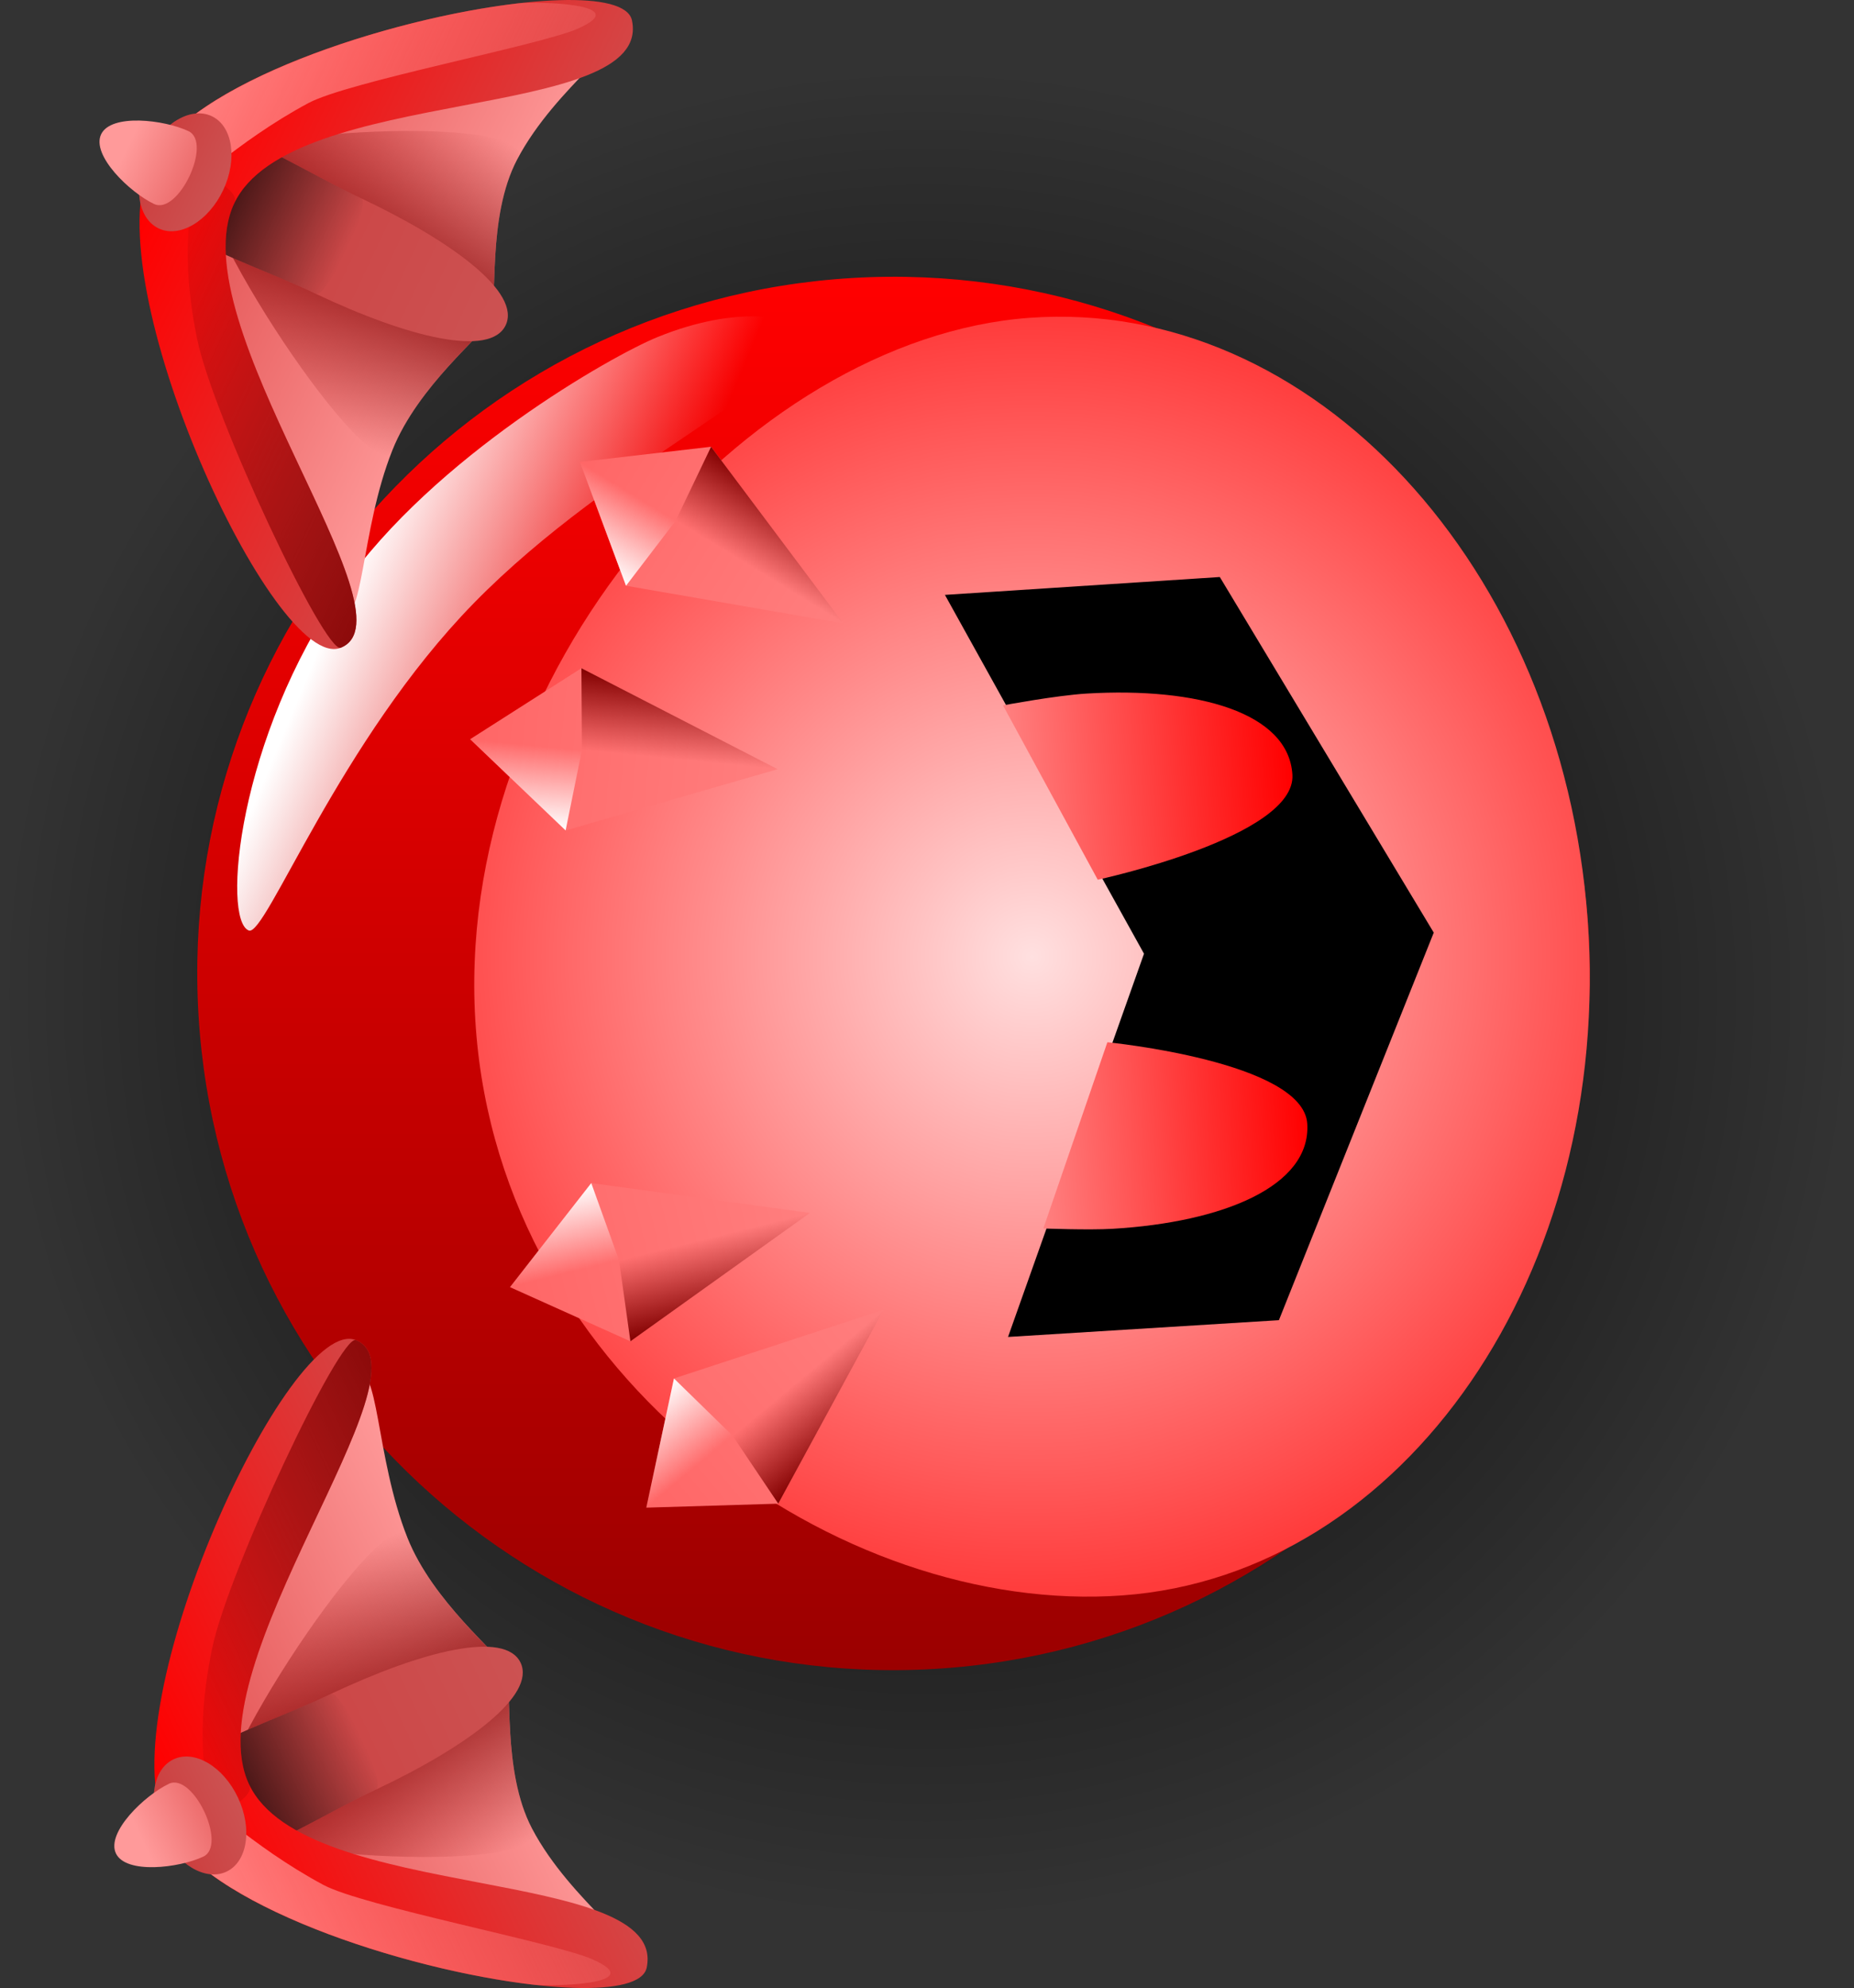 <svg version="1.1" xmlns="http://www.w3.org/2000/svg" xmlns:xlink="http://www.w3.org/1999/xlink" width="65.598" height="70.296" viewBox="0,0,65.598,70.296"><rect x="0" y="0" width="65.598" height="70.296" fill="#333333" stroke="none"/><defs><radialGradient cx="240.061" cy="180.049" r="32.799" gradientUnits="userSpaceOnUse" id="color-1"><stop offset="0" stop-color="#000000"/><stop offset="1" stop-color="#000000" stop-opacity="0"/></radialGradient><linearGradient x1="238.875" y1="154.687" x2="238.875" y2="203.957" gradientUnits="userSpaceOnUse" id="color-2"><stop offset="0" stop-color="#ff0000"/><stop offset="1" stop-color="#9b0000"/></linearGradient><radialGradient cx="243.776" cy="178.729" r="22.629" gradientUnits="userSpaceOnUse" id="color-3"><stop offset="0" stop-color="#ffe0e0"/><stop offset="1" stop-color="#ff3b3b"/></radialGradient><linearGradient x1="243.951" y1="185.242" x2="253.509" y2="184.546" gradientUnits="userSpaceOnUse" id="color-4"><stop offset="0" stop-color="#ff8080"/><stop offset="1" stop-color="#ff0000"/></linearGradient><linearGradient x1="242.974" y1="172.93" x2="252.983" y2="172.201" gradientUnits="userSpaceOnUse" id="color-5"><stop offset="0" stop-color="#ff8080"/><stop offset="1" stop-color="#ff0000"/></linearGradient><linearGradient x1="219.414" y1="165.741" x2="228.674" y2="169.615" gradientUnits="userSpaceOnUse" id="color-6"><stop offset="0" stop-color="#ffffff"/><stop offset="1" stop-color="#ffffff" stop-opacity="0"/></linearGradient><linearGradient x1="223.301" y1="170.983" x2="235.367" y2="172.158" gradientUnits="userSpaceOnUse" id="color-7"><stop offset="0" stop-color="#ff6565"/><stop offset="1" stop-color="#ff8080"/></linearGradient><linearGradient x1="231.443" y1="168.88" x2="231.164" y2="171.749" gradientUnits="userSpaceOnUse" id="color-8"><stop offset="0" stop-color="#820000"/><stop offset="1" stop-color="#820000" stop-opacity="0"/></linearGradient><linearGradient x1="225.873" y1="171.233" x2="225.593" y2="174.101" gradientUnits="userSpaceOnUse" id="color-9"><stop offset="0" stop-color="#ffffff" stop-opacity="0"/><stop offset="1" stop-color="#ffffff"/></linearGradient><linearGradient x1="227.271" y1="160.924" x2="237.61" y2="167.256" gradientUnits="userSpaceOnUse" id="color-10"><stop offset="0" stop-color="#ff6565"/><stop offset="1" stop-color="#ff8080"/></linearGradient><linearGradient x1="235.513" y1="162.593" x2="234.008" y2="165.05" gradientUnits="userSpaceOnUse" id="color-11"><stop offset="0" stop-color="#820000"/><stop offset="1" stop-color="#820000" stop-opacity="0"/></linearGradient><linearGradient x1="229.475" y1="162.274" x2="227.97" y2="164.731" gradientUnits="userSpaceOnUse" id="color-12"><stop offset="0" stop-color="#ffffff" stop-opacity="0"/><stop offset="1" stop-color="#ffffff"/></linearGradient><linearGradient x1="224.727" y1="190.557" x2="236.495" y2="187.646" gradientUnits="userSpaceOnUse" id="color-13"><stop offset="0" stop-color="#ff6565"/><stop offset="1" stop-color="#ff8080"/></linearGradient><linearGradient x1="233.088" y1="191.458" x2="232.396" y2="188.66" gradientUnits="userSpaceOnUse" id="color-14"><stop offset="0" stop-color="#820000"/><stop offset="1" stop-color="#820000" stop-opacity="0"/></linearGradient><linearGradient x1="227.235" y1="189.937" x2="226.543" y2="187.14" gradientUnits="userSpaceOnUse" id="color-15"><stop offset="0" stop-color="#ffffff" stop-opacity="0"/><stop offset="1" stop-color="#ffffff"/></linearGradient><linearGradient x1="229.671" y1="198.592" x2="238.983" y2="190.83" gradientUnits="userSpaceOnUse" id="color-16"><stop offset="0" stop-color="#ff6565"/><stop offset="1" stop-color="#ff8080"/></linearGradient><linearGradient x1="237.584" y1="195.748" x2="235.739" y2="193.534" gradientUnits="userSpaceOnUse" id="color-17"><stop offset="0" stop-color="#820000"/><stop offset="1" stop-color="#820000" stop-opacity="0"/></linearGradient><linearGradient x1="231.655" y1="196.938" x2="229.81" y2="194.724" gradientUnits="userSpaceOnUse" id="color-18"><stop offset="0" stop-color="#ffffff" stop-opacity="0"/><stop offset="1" stop-color="#ffffff"/></linearGradient><linearGradient x1="216.444" y1="150.926" x2="225.157" y2="155.049" gradientUnits="userSpaceOnUse" id="color-19"><stop offset="0" stop-color="#e65b5b"/><stop offset="1" stop-color="#ff9a9a"/></linearGradient><linearGradient x1="216.86" y1="159.13" x2="219.958" y2="152.582" gradientUnits="userSpaceOnUse" id="color-20"><stop offset="0" stop-color="#810000" stop-opacity="0"/><stop offset="1" stop-color="#810000"/></linearGradient><linearGradient x1="218.778" y1="155.076" x2="221.94" y2="148.392" gradientUnits="userSpaceOnUse" id="color-21"><stop offset="0" stop-color="#810000"/><stop offset="1" stop-color="#810000" stop-opacity="0"/></linearGradient><linearGradient x1="213.319" y1="150.801" x2="225.154" y2="156.401" gradientUnits="userSpaceOnUse" id="color-22"><stop offset="0" stop-color="#cc3d3d"/><stop offset="1" stop-color="#cc5252"/></linearGradient><linearGradient x1="213.319" y1="150.801" x2="219.53" y2="153.74" gradientUnits="userSpaceOnUse" id="color-23"><stop offset="0" stop-color="#000000"/><stop offset="1" stop-color="#000000" stop-opacity="0"/></linearGradient><linearGradient x1="213.046" y1="150.911" x2="226.971" y2="157.499" gradientUnits="userSpaceOnUse" id="color-24"><stop offset="0" stop-color="#ff0000"/><stop offset="1" stop-color="#cc5252"/></linearGradient><linearGradient x1="213.046" y1="150.911" x2="226.971" y2="157.499" gradientUnits="userSpaceOnUse" id="color-25"><stop offset="0" stop-color="#ff8080"/><stop offset="1" stop-color="#ff8080" stop-opacity="0"/></linearGradient><linearGradient x1="213.046" y1="150.911" x2="226.971" y2="157.499" gradientUnits="userSpaceOnUse" id="color-26"><stop offset="0" stop-color="#800000" stop-opacity="0"/><stop offset="1" stop-color="#800000"/></linearGradient><linearGradient x1="212.474" y1="150.36" x2="215.156" y2="151.629" gradientUnits="userSpaceOnUse" id="color-27"><stop offset="0" stop-color="#cc3d3d"/><stop offset="1" stop-color="#cc5252"/></linearGradient><linearGradient x1="211.771" y1="150.092" x2="214.875" y2="151.561" gradientUnits="userSpaceOnUse" id="color-28"><stop offset="0" stop-color="#ff9a9a"/><stop offset="1" stop-color="#e65b5b"/></linearGradient><linearGradient x1="216.968" y1="209.164" x2="225.684" y2="205.047" gradientUnits="userSpaceOnUse" id="color-29"><stop offset="0" stop-color="#e65b5b"/><stop offset="1" stop-color="#ff9a9a"/></linearGradient><linearGradient x1="217.39" y1="200.961" x2="220.483" y2="207.511" gradientUnits="userSpaceOnUse" id="color-30"><stop offset="0" stop-color="#810000" stop-opacity="0"/><stop offset="1" stop-color="#810000"/></linearGradient><linearGradient x1="219.305" y1="205.016" x2="222.463" y2="211.703" gradientUnits="userSpaceOnUse" id="color-31"><stop offset="0" stop-color="#810000"/><stop offset="1" stop-color="#810000" stop-opacity="0"/></linearGradient><linearGradient x1="213.844" y1="209.287" x2="225.683" y2="203.696" gradientUnits="userSpaceOnUse" id="color-32"><stop offset="0" stop-color="#cc3d3d"/><stop offset="1" stop-color="#cc5252"/></linearGradient><linearGradient x1="213.844" y1="209.287" x2="220.057" y2="206.353" gradientUnits="userSpaceOnUse" id="color-33"><stop offset="0" stop-color="#000000"/><stop offset="1" stop-color="#000000" stop-opacity="0"/></linearGradient><linearGradient x1="213.571" y1="209.178" x2="227.5" y2="202.599" gradientUnits="userSpaceOnUse" id="color-34"><stop offset="0" stop-color="#ff0000"/><stop offset="1" stop-color="#cc5252"/></linearGradient><linearGradient x1="213.571" y1="209.178" x2="227.5" y2="202.599" gradientUnits="userSpaceOnUse" id="color-35"><stop offset="0" stop-color="#ff8080"/><stop offset="1" stop-color="#ff8080" stop-opacity="0"/></linearGradient><linearGradient x1="213.571" y1="209.178" x2="227.5" y2="202.599" gradientUnits="userSpaceOnUse" id="color-36"><stop offset="0" stop-color="#800000" stop-opacity="0"/><stop offset="1" stop-color="#800000"/></linearGradient><linearGradient x1="212.998" y1="209.729" x2="215.681" y2="208.461" gradientUnits="userSpaceOnUse" id="color-37"><stop offset="0" stop-color="#cc3d3d"/><stop offset="1" stop-color="#cc5252"/></linearGradient><linearGradient x1="212.295" y1="209.995" x2="215.4" y2="208.528" gradientUnits="userSpaceOnUse" id="color-38"><stop offset="0" stop-color="#ff9a9a"/><stop offset="1" stop-color="#e65b5b"/></linearGradient></defs><g transform="translate(-207.262,-144.901)"><g data-paper-data="{&quot;isPaintingLayer&quot;:true}" fill-rule="nonzero" stroke-width="0" stroke-linecap="butt" stroke-linejoin="miter" stroke-miterlimit="10" stroke-dasharray="" stroke-dashoffset="0" style="mix-blend-mode: normal"><path d="M240.061,212.848c-18.114,0 -32.799,-14.685 -32.799,-32.799c0,-18.114 14.685,-32.799 32.799,-32.799c18.114,0 32.799,14.685 32.799,32.799c0,18.114 -14.685,32.799 -32.799,32.799z" fill="url(#color-1)" stroke="#000000"/><path d="M240.334,203.913c-13.581,0.805 -25.244,-9.552 -26.049,-23.133c-0.805,-13.581 9.552,-25.244 23.133,-26.049c13.581,-0.805 25.244,9.552 26.049,23.133c0.805,13.581 -9.552,25.244 -23.133,26.049z" fill="url(#color-2)" stroke="#000000"/><path d="M263.435,177.408c0.909,12.475 -6.46,23.178 -16.457,23.906c-9.998,0.728 -21.973,-7.6 -22.881,-20.075c-0.909,-12.475 9.594,-24.372 19.591,-25.1c9.998,-0.728 18.839,8.794 19.747,21.269z" fill="url(#color-3)" stroke="none"/><path d="M257.991,177.878l-5.479,13.704l-9.584,0.593l4.811,-13.551l-7.044,-12.688l9.726,-0.632z" fill="#000000" stroke="none"/><path d="M246.443,181.754c0,0 6.942,0.681 7.073,2.886c0.131,2.205 -2.976,3.479 -6.888,3.711c-0.858,0.051 -2.451,-0.012 -2.451,-0.012z" fill="url(#color-4)" stroke="none"/><path d="M242.75,169.843c0,0 1.899,-0.355 2.962,-0.418c3.912,-0.232 7.147,0.666 7.278,2.871c0.131,2.205 -6.888,3.711 -6.888,3.711z" fill="url(#color-5)" stroke="none"/><path d="M235.588,156.651c0.457,1.514 -6.615,4.521 -11.562,9.578c-4.75,4.856 -7.361,11.802 -7.959,11.575c-0.96,-0.365 -0.401,-6.819 3.321,-12.136c3.245,-4.636 9.529,-8.195 11.143,-8.85c2.833,-1.149 4.884,-0.735 5.056,-0.166z" data-paper-data="{&quot;index&quot;:null}" fill="url(#color-6)" stroke="none"/><g stroke="none"><path d="M234.774,172.1l-7.499,2.165l-3.38,-3.225l3.939,-2.512z" fill="url(#color-7)"/><path d="M234.774,172.1l-6.923,-0.674l-0.017,-2.897z" fill="url(#color-8)"/><path d="M227.851,171.426l-0.576,2.839l-3.38,-3.225z" fill="url(#color-9)"/></g><g stroke="none"><path d="M237.102,166.944l-7.691,-1.331l-1.631,-4.378l4.641,-0.537z" fill="url(#color-10)"/><path d="M237.102,166.944l-5.932,-3.633l1.251,-2.613z" fill="url(#color-11)"/><path d="M231.17,163.312l-1.759,2.302l-1.631,-4.378z" fill="url(#color-12)"/></g><g data-paper-data="{&quot;index&quot;:null}" stroke="none"><path d="M229.567,192.329l-4.261,-1.915l2.877,-3.68l7.734,1.056z" fill="url(#color-13)"/><path d="M229.567,192.329l-0.403,-2.869l6.752,-1.67z" fill="url(#color-14)"/><path d="M225.305,190.414l2.877,-3.68l0.981,2.726z" fill="url(#color-15)"/></g><g data-paper-data="{&quot;index&quot;:null}" stroke="none"><path d="M234.798,198.07l-4.669,0.141l0.979,-4.568l7.417,-2.431z" fill="url(#color-16)"/><path d="M234.798,198.07l-1.616,-2.404l5.343,-4.454z" fill="url(#color-17)"/><path d="M230.129,198.211l0.979,-4.568l2.074,2.023z" fill="url(#color-18)"/></g><g stroke="none"><path d="M228.978,145.795c0.803,0.38 -2.033,2.115 -3.417,4.744c-1.081,2.051 -0.664,5.061 -0.958,5.681c-0.246,0.519 -2.554,2.331 -3.458,4.601c-1.151,2.891 -0.991,6.266 -1.882,5.844c-2.406,-1.138 -6.466,-12.405 -4.818,-15.888c1.648,-3.484 12.127,-6.12 14.533,-4.982z" fill="url(#color-19)"/><path d="M224.603,156.22c-0.246,0.519 -2.554,2.331 -3.458,4.601c-0.648,1.628 -7.42,-8.522 -6.7,-10.044c0.695,-1.468 10.451,4.823 10.158,5.443z" fill="url(#color-20)"/><path d="M225.561,150.539c-1.081,2.051 -0.664,5.061 -0.958,5.681c-0.246,0.519 -11.806,-1.959 -10.158,-5.443c0.6,-1.269 11.996,-1.909 11.116,-0.238z" fill="url(#color-21)"/><path d="M220.037,151.91c3.268,1.546 5.661,3.341 5.117,4.49c-0.544,1.149 -3.449,0.437 -6.717,-1.109c-3.268,-1.546 -6.267,-2.061 -5.117,-4.49c1.149,-2.429 3.449,-0.437 6.717,1.109z" fill="url(#color-22)"/><path d="M220.037,151.91c0.4,0.189 -1.217,3.563 -1.6,3.381c-3.268,-1.546 -6.267,-2.061 -5.117,-4.49c1.149,-2.429 3.449,-0.437 6.717,1.109z" fill="url(#color-23)"/><path d="M229.622,145.622c0.755,3.621 -12.085,2.271 -14.073,6.473c-1.988,4.202 6.523,14.605 3.769,15.71c-2.338,0.938 -8.729,-12.915 -6.741,-17.116c1.988,-4.202 16.592,-7.238 17.045,-5.067z" fill="url(#color-24)"/><path d="M213.649,151.689c-0.62,-0.4 -1.134,-0.87 -1.072,-1c1.345,-2.842 8.463,-5.151 13.069,-5.676c0.479,-0.055 4.146,-0.015 2.052,0.905c-1.337,0.587 -8.102,1.867 -9.517,2.624c-2.567,1.372 -4.408,3.227 -4.531,3.148z" fill="url(#color-25)"/><path d="M215.55,152.095c-1.988,4.202 6.523,14.605 3.769,15.71c-0.56,0.225 -4.51,-8.155 -5.08,-10.907c-0.778,-3.759 -0.008,-5.936 0.361,-5.765c0.617,0.286 1.099,0.648 0.951,0.962z" fill="url(#color-26)"/><g><path d="M214.754,149.009c0.741,0.35 0.921,1.523 0.402,2.619c-0.519,1.096 -1.54,1.701 -2.28,1.35c-0.741,-0.35 -0.921,-1.523 -0.402,-2.619c0.519,-1.096 1.54,-1.701 2.28,-1.35z" fill="url(#color-27)"/><path d="M212.714,152.114c-0.857,-0.406 -2.226,-1.72 -1.875,-2.463c0.351,-0.742 2.236,-0.518 3.093,-0.112c0.857,0.406 -0.361,2.981 -1.218,2.575z" fill="url(#color-28)"/></g></g><g data-paper-data="{&quot;index&quot;:null}" stroke="none"><path d="M214.97,209.312c-1.646,-3.485 2.422,-14.748 4.829,-15.885c0.891,-0.421 0.728,2.954 1.878,5.846c0.902,2.27 3.21,4.084 3.455,4.603c0.293,0.62 -0.125,3.629 0.954,5.681c1.383,2.629 4.217,4.367 3.414,4.746c-2.407,1.137 -12.884,-1.507 -14.53,-4.991z" fill="url(#color-29)"/><path d="M225.131,203.877c0.293,0.62 -9.468,6.905 -10.162,5.436c-0.719,-1.522 6.059,-11.668 6.707,-10.039c0.902,2.27 3.21,4.084 3.455,4.603z" fill="url(#color-30)"/><path d="M226.085,209.558c0.879,1.672 -10.516,1.024 -11.116,-0.245c-1.646,-3.485 9.916,-5.956 10.162,-5.436c0.293,0.62 -0.125,3.629 0.954,5.681z" fill="url(#color-31)"/><path d="M213.844,209.287c-1.148,-2.43 1.851,-2.943 5.12,-4.487c3.269,-1.544 6.175,-2.254 6.718,-1.105c0.543,1.15 -1.851,2.943 -5.12,4.487c-3.269,1.544 -5.57,3.534 -6.718,1.105z" fill="url(#color-32)"/><path d="M213.844,209.287c-1.148,-2.43 1.851,-2.943 5.12,-4.487c0.383,-0.181 1.997,3.194 1.598,3.382c-3.269,1.544 -5.57,3.534 -6.718,1.105z" fill="url(#color-33)"/><path d="M213.101,209.399c-1.985,-4.203 4.415,-18.052 6.753,-17.112c2.754,1.107 -5.764,11.504 -3.779,15.708c1.985,4.203 14.826,2.862 14.068,6.482c-0.454,2.171 -15.057,-0.875 -17.042,-5.078z" fill="url(#color-34)"/><path d="M218.704,211.55c1.415,0.758 8.18,2.042 9.516,2.63c2.093,0.921 -1.574,0.958 -2.053,0.903c-4.605,-0.527 -11.722,-2.841 -13.065,-5.684c-0.062,-0.131 0.452,-0.6 1.073,-1c0.123,-0.079 1.964,1.777 4.529,3.151z" fill="url(#color-35)"/><path d="M216.075,207.995c0.148,0.314 -0.334,0.675 -0.951,0.961c-0.369,0.171 -1.138,-2.006 -0.357,-5.765c0.572,-2.752 4.528,-11.129 5.087,-10.904c2.754,1.107 -5.764,11.504 -3.779,15.708z" fill="url(#color-36)"/><g><path d="M212.998,209.729c-0.518,-1.097 -0.337,-2.269 0.404,-2.619c0.741,-0.35 1.761,0.255 2.279,1.352c0.518,1.097 0.337,2.269 -0.404,2.619c-0.741,0.35 -1.761,-0.255 -2.279,-1.352z" fill="url(#color-37)"/><path d="M213.239,207.974c0.858,-0.405 2.074,2.171 1.217,2.576c-0.858,0.405 -2.742,0.628 -3.093,-0.114c-0.351,-0.743 1.019,-2.056 1.876,-2.461z" fill="url(#color-38)"/></g></g></g></g></svg>